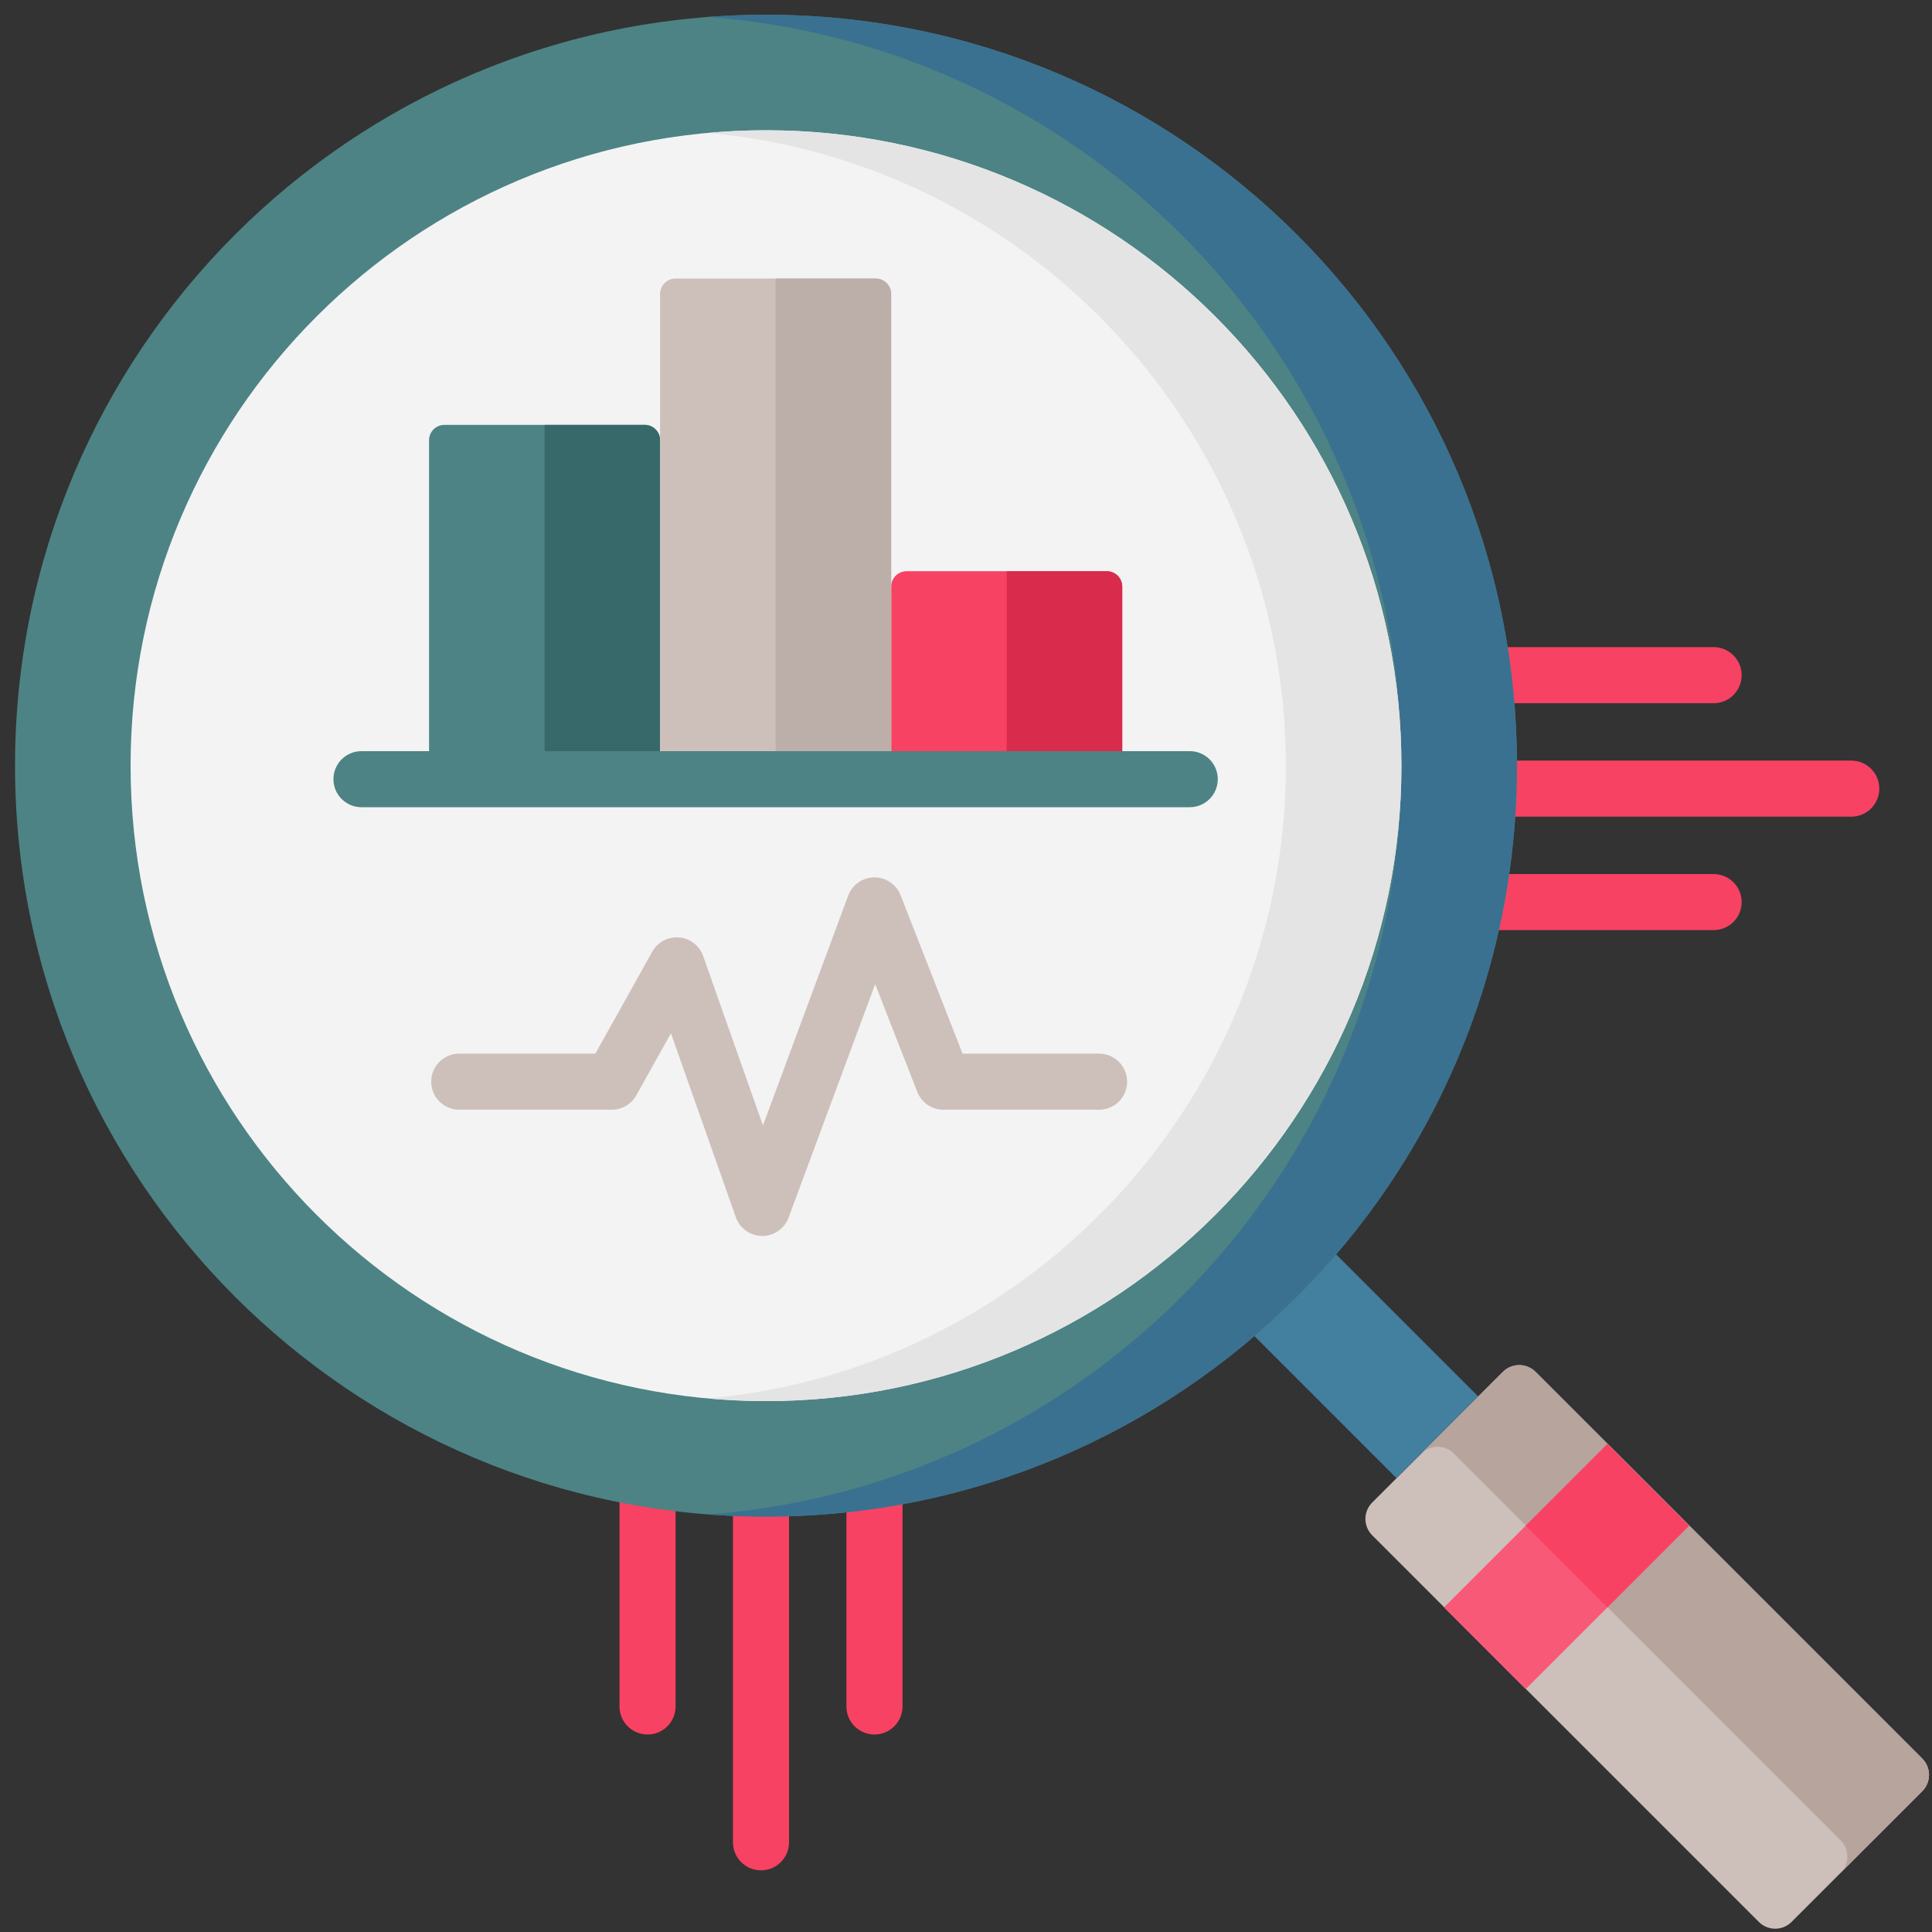 <svg width="68" height="68" viewBox="0 0 68 68" fill="none" xmlns="http://www.w3.org/2000/svg">
<rect x="0" y="0" width="68" height="68" fill="#333333" stroke="none"/>
<g clip-path="url(#clip0_60_516)">
<path d="M30.778 51.519C30.233 51.519 29.791 51.96 29.791 52.505V60.062C29.791 60.608 30.233 61.049 30.778 61.049C31.323 61.049 31.765 60.608 31.765 60.062V52.505C31.765 51.96 31.323 51.519 30.778 51.519Z" fill="#F84263"/>
<path d="M22.791 51.519C22.246 51.519 21.805 51.96 21.805 52.505V60.062C21.805 60.608 22.246 61.049 22.791 61.049C23.337 61.049 23.778 60.608 23.778 60.062V52.505C23.778 51.96 23.337 51.519 22.791 51.519Z" fill="#F84263"/>
<path d="M26.785 51.993C26.239 51.993 25.798 52.435 25.798 52.98V64.843C25.798 65.388 26.239 65.829 26.785 65.829C27.33 65.829 27.771 65.388 27.771 64.843V52.98C27.771 52.435 27.33 51.993 26.785 51.993Z" fill="#F84263"/>
<path d="M52.756 24.751H60.313C60.858 24.751 61.3 24.309 61.3 23.764C61.3 23.219 60.858 22.777 60.313 22.777H52.756C52.211 22.777 51.77 23.219 51.77 23.764C51.77 24.309 52.211 24.751 52.756 24.751Z" fill="#F84263"/>
<path d="M60.313 30.764H52.756C52.211 30.764 51.77 31.205 51.77 31.75C51.77 32.296 52.211 32.737 52.756 32.737H60.313C60.858 32.737 61.3 32.296 61.3 31.75C61.3 31.205 60.858 30.764 60.313 30.764Z" fill="#F84263"/>
<path d="M65.159 26.77H53.059C52.514 26.77 52.072 27.212 52.072 27.757C52.072 28.302 52.514 28.744 53.059 28.744H65.159C65.704 28.744 66.145 28.302 66.145 27.757C66.145 27.212 65.704 26.77 65.159 26.77Z" fill="#F84263"/>
<path d="M61.906 67.646L48.296 54.036C47.978 53.718 47.978 53.203 48.296 52.886L52.896 48.285C53.214 47.968 53.729 47.968 54.047 48.285L67.656 61.895C67.974 62.213 67.974 62.728 67.656 63.045L63.056 67.646C62.738 67.963 62.223 67.963 61.906 67.646Z" fill="#CDBFBA"/>
<path d="M52.897 48.285L50.022 51.16C50.339 50.843 50.854 50.843 51.172 51.16L64.781 64.77C65.099 65.088 65.099 65.603 64.781 65.92L67.657 63.045C67.974 62.727 67.974 62.213 67.657 61.895L54.047 48.285C53.729 47.968 53.214 47.968 52.897 48.285Z" fill="#B7A49D"/>
<path d="M42.882 45.756L45.757 42.881L52.023 49.147L49.148 52.022L42.882 45.756Z" fill="#4380A0"/>
<path d="M50.824 56.575L56.574 50.825L59.449 53.7L53.699 59.45L50.824 56.575Z" fill="#F85976"/>
<path d="M53.699 53.7L56.574 50.825L59.449 53.7L56.574 56.575L53.699 53.7Z" fill="#F84263"/>
<path d="M26.96 53.38C41.558 53.38 53.391 41.547 53.391 26.95C53.391 12.352 41.558 0.519 26.96 0.519C12.363 0.519 0.529 12.352 0.529 26.95C0.529 41.547 12.363 53.38 26.96 53.38Z" fill="#4D8384"/>
<path d="M26.96 0.519C26.276 0.519 25.598 0.545 24.927 0.596C38.574 1.634 49.325 13.036 49.325 26.95C49.325 40.863 38.574 52.265 24.927 53.304C25.598 53.355 26.276 53.381 26.96 53.381C41.557 53.381 53.391 41.547 53.391 26.95C53.391 12.352 41.557 0.519 26.96 0.519V0.519Z" fill="#3A7190"/>
<path d="M26.96 49.314C39.312 49.314 49.325 39.301 49.325 26.95C49.325 14.598 39.312 4.585 26.96 4.585C14.609 4.585 4.596 14.598 4.596 26.95C4.596 39.301 14.609 49.314 26.96 49.314Z" fill="#F3F3F3"/>
<path d="M26.96 4.585C26.274 4.585 25.597 4.618 24.927 4.678C36.309 5.709 45.258 15.303 45.258 26.95C45.258 38.596 36.309 48.19 24.927 49.221C25.597 49.282 26.274 49.314 26.96 49.314C39.292 49.314 49.325 39.282 49.325 26.95C49.325 14.618 39.292 4.585 26.96 4.585Z" fill="#E4E4E4"/>
<path d="M23.233 27.424H15.101V15.496C15.101 15.197 15.343 14.954 15.643 14.954H22.691C22.991 14.954 23.233 15.197 23.233 15.496V27.424Z" fill="#4D8384"/>
<path d="M19.167 14.954V27.424H23.233V15.496C23.233 15.197 22.991 14.954 22.691 14.954H19.167Z" fill="#38696A"/>
<path d="M39.499 27.425H31.366V20.648C31.366 20.348 31.609 20.105 31.908 20.105H38.957C39.256 20.105 39.499 20.348 39.499 20.648V27.425Z" fill="#F84263"/>
<path d="M35.433 20.105V27.425H39.499V20.648C39.499 20.348 39.256 20.105 38.957 20.105H35.433Z" fill="#D92B4B"/>
<path d="M31.366 27.424H23.233V10.346C23.233 10.046 23.476 9.804 23.776 9.804H30.824C31.123 9.804 31.366 10.046 31.366 10.346V27.424Z" fill="#CDBFBA"/>
<path d="M27.3 9.804V27.424H31.366V10.346C31.366 10.046 31.123 9.804 30.824 9.804H27.3Z" fill="#BCAFAA"/>
<path d="M41.875 26.438H12.723C12.178 26.438 11.736 26.879 11.736 27.424C11.736 27.969 12.178 28.411 12.723 28.411H41.875C42.42 28.411 42.862 27.969 42.862 27.424C42.862 26.879 42.42 26.438 41.875 26.438Z" fill="#4D8384"/>
<path d="M38.685 37.085H33.879L31.697 31.508C31.548 31.127 31.176 30.878 30.769 30.881C30.36 30.885 29.995 31.141 29.853 31.525L26.853 39.614L24.749 33.651C24.62 33.285 24.289 33.028 23.902 32.995C23.515 32.962 23.146 33.159 22.957 33.498L20.954 37.085H16.164C15.618 37.085 15.177 37.526 15.177 38.072C15.177 38.617 15.618 39.058 16.164 39.058H21.533C21.891 39.058 22.221 38.865 22.395 38.553L23.615 36.368L25.899 42.842C26.037 43.234 26.406 43.497 26.822 43.501H26.83C27.242 43.501 27.612 43.244 27.755 42.857L30.803 34.639L32.286 38.431C32.434 38.809 32.798 39.058 33.205 39.058H38.684C39.23 39.058 39.671 38.617 39.671 38.072C39.671 37.526 39.23 37.085 38.685 37.085Z" fill="#CDBFBA"/>
</g>
<defs>
<clipPath id="clip0_60_516">
<rect width="67.365" height="67.365" fill="white" transform="translate(0.529 0.519)"/>
</clipPath>
</defs>
</svg>

